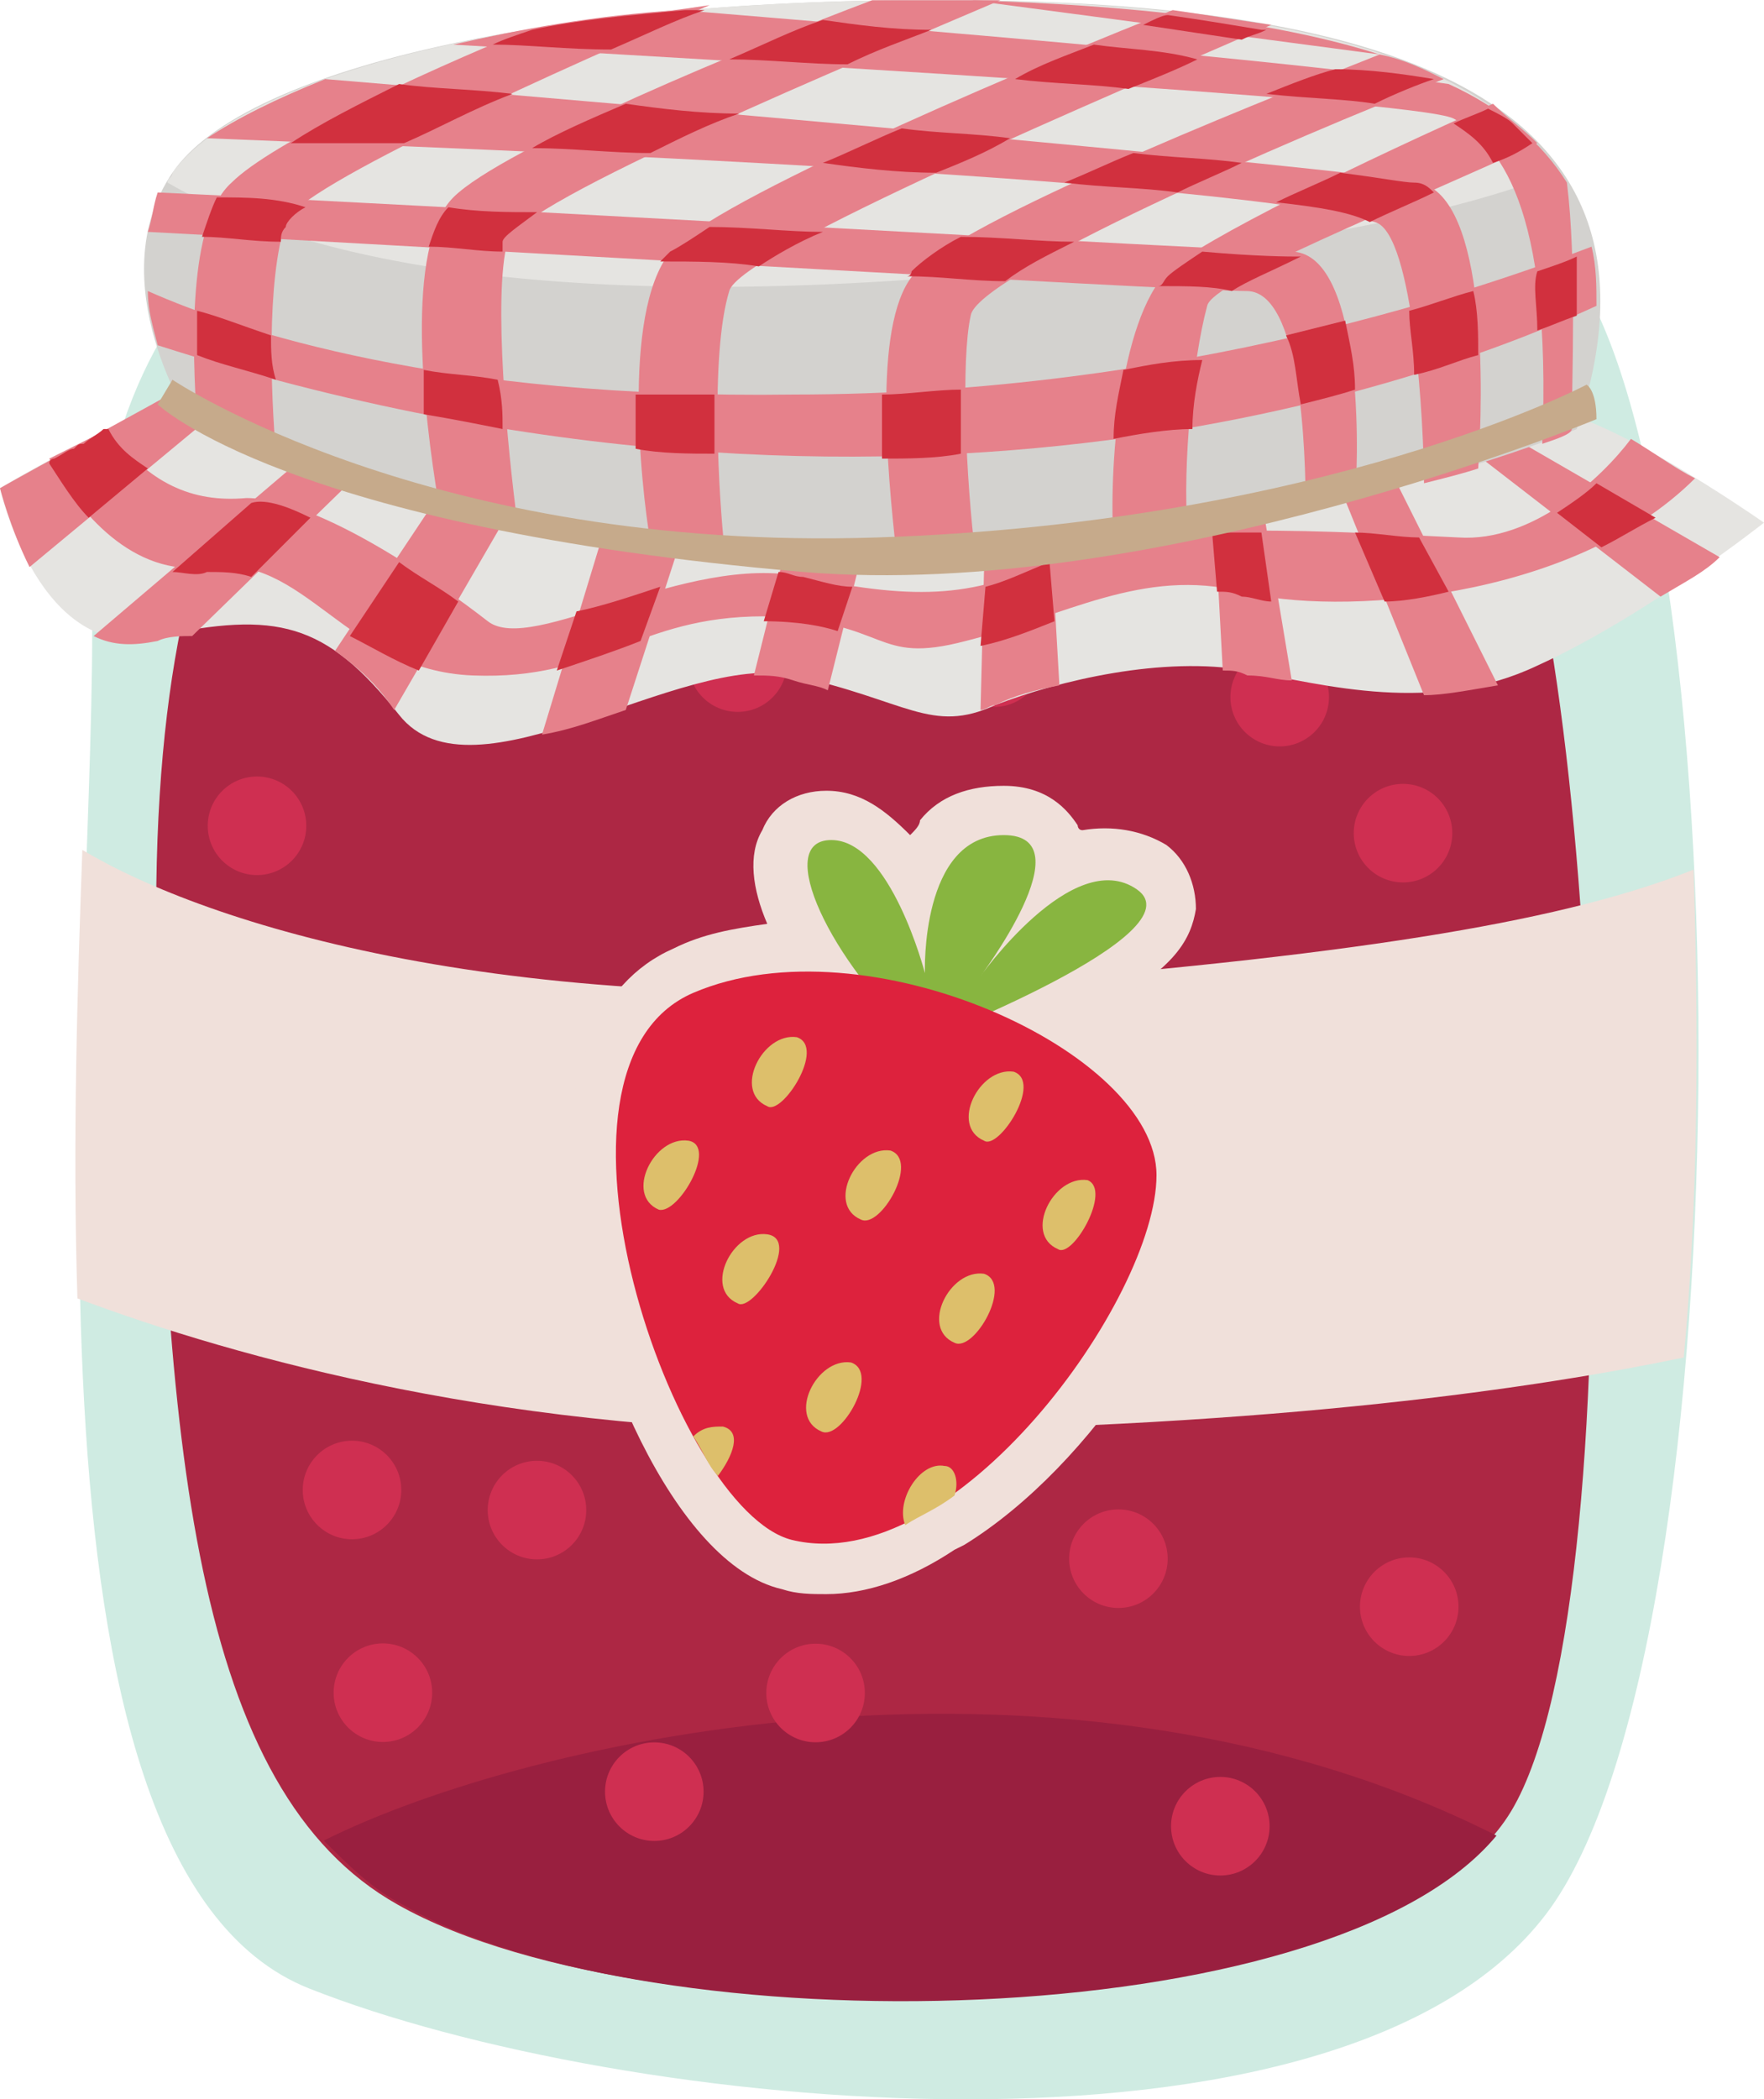<svg version="1.1" xmlns="http://www.w3.org/2000/svg" xmlns:xlink="http://www.w3.org/1999/xlink" width="35.8" height="42.594" viewBox="0,0,35.8,42.594"><g transform="translate(-222,-157.995)"><g data-paper-data="{&quot;isPaintingLayer&quot;:true}" fill-rule="nonzero" stroke="none" stroke-width="1" stroke-linecap="butt" stroke-linejoin="miter" stroke-miterlimit="10" stroke-dasharray="" stroke-dashoffset="0" style="mix-blend-mode: normal"><g><path d="M253.571,163.039c3.8,3.8 4,28.3 -0.2,33.8c-4.2,5.5 -18.8,4 -25.1,1.5c-6.3,-2.5 -4.4,-20 -4.4,-27.5c0,-7.5 4.7,-10.2 10.2,-11c9,-1.2 16.4,0.2 19.5,3.2z" fill="#cfebe2"/><g><path d="M252.271,166.939c2.1,2.9 3.1,23.3 0.4,27.8c-2.7,4.5 -17.3,4.9 -22.6,1.9c-4.1,-2.3 -4.8,-9.2 -4.9,-19.7c-0.1,-10.7 3.6,-13.2 7.4,-13.9c14.8,-3 17.7,0.9 19.7,3.9z" fill="#ad2744"/><path d="M230.171,196.639c-0.6,-0.3 -1.1,-0.8 -1.6,-1.3c4.2,-2.1 15.1,-4.5 23.8,-0.1c-3.4,4.1 -17.2,4.3 -22.2,1.4z" fill="#991f3f"/><path d="M228.771,192.339c0,-0.552 0.448,-1 1,-1c0.552,0 1,0.448 1,1c0,0.552 -0.448,1 -1,1c-0.552,0 -1,-0.448 -1,-1z" fill="#cf2f51"/><path d="M249.6,190.594c0,-0.552 0.448,-1 1,-1c0.552,0 1,0.448 1,1c0,0.552 -0.448,1 -1,1c-0.552,0 -1,-0.448 -1,-1z" fill="#cf2f51"/><path d="M237.552,192.345c0,-0.552 0.448,-1 1,-1c0.552,0 1,0.448 1,1c0,0.552 -0.448,1 -1,1c-0.552,0 -1,-0.448 -1,-1z" fill="#cf2f51"/><path d="M243.698,189.62c0,-0.552 0.448,-1 1,-1c0.552,0 1,0.448 1,1c0,0.552 -0.448,1 -1,1c-0.552,0 -1,-0.448 -1,-1z" fill="#cf2f51"/><path d="M228.144,188.226c0,-0.552 0.448,-1 1,-1c0.552,0 1,0.448 1,1c0,0.552 -0.448,1 -1,1c-0.552,0 -1,-0.448 -1,-1z" fill="#cf2f51"/><path d="M226.216,174.75c0,-0.552 0.448,-1 1,-1c0.552,0 1,0.448 1,1c0,0.552 -0.448,1 -1,1c-0.552,0 -1,-0.448 -1,-1z" fill="#cf2f51"/><path d="M249.474,174.899c0,-0.552 0.448,-1 1,-1c0.552,0 1,0.448 1,1c0,0.552 -0.448,1 -1,1c-0.552,0 -1,-0.448 -1,-1z" fill="#cf2f51"/><path d="M241.171,171.339c0,-0.552 0.448,-1 1,-1c0.552,0 1,0.448 1,1c0,0.552 -0.448,1 -1,1c-0.552,0 -1,-0.448 -1,-1z" fill="#cf2f51"/><path d="M234.279,194.347c0,-0.552 0.448,-1 1,-1c0.552,0 1,0.448 1,1c0,0.552 -0.448,1 -1,1c-0.552,0 -1,-0.448 -1,-1z" fill="#cf2f51"/><path d="M231.898,188.634c0,-0.552 0.448,-1 1,-1c0.552,0 1,0.448 1,1c0,0.552 -0.448,1 -1,1c-0.552,0 -1,-0.448 -1,-1z" fill="#cf2f51"/><path d="M246.971,172.139c0,-0.552 0.448,-1 1,-1c0.552,0 1,0.448 1,1c0,0.289 -0.122,0.549 -0.318,0.732c-0.179,0.166 -0.418,0.268 -0.682,0.268c-0.552,0 -1,-0.448 -1,-1z" fill="#cf2f51"/><path d="M245.766,195.048c0,-0.552 0.448,-1 1,-1c0.552,0 1,0.448 1,1c0,0.552 -0.448,1 -1,1c-0.552,0 -1,-0.448 -1,-1z" fill="#cf2f51"/><path d="M235.971,171.439c0,-0.552 0.448,-1 1,-1c0.552,0 1,0.448 1,1c0,0.552 -0.448,1 -1,1c-0.552,0 -1,-0.448 -1,-1z" fill="#cf2f51"/></g><path d="M239.671,187.039c-7.2,0.1 -12.9,-1.5 -16.1,-2.7c-0.1,-3.2 0,-6.3 0.1,-9.1c2.5,1.5 8.7,3.5 18.7,2.7c7.5,-0.6 11.5,-1.3 14,-2.3c0.1,3.2 0.1,6.7 -0.2,9.9c-2.9,0.6 -8.1,1.4 -16.5,1.5z" fill="#f0e0da"/><g><g><path d="M240.771,188.539l-0.1,0.1c-0.9,0.5 -1.8,0.8 -2.7,0.6c-2.5,-0.5 -5.5,-9.5 -2,-11.1c1,-0.4 2.2,-0.5 3.3,-0.4c-1,-1.4 -1.4,-2.7 -0.5,-2.7c1.2,0 1.9,2.7 1.9,2.7c0,0 -0.1,-2.8 1.6,-2.8c1.5,0 0.1,2.1 -0.4,2.7c0.5,-0.5 2,-2.4 3.1,-1.6c0.9,0.5 -1.2,1.7 -2.8,2.4c1.9,0.9 3.3,2.1 3.3,3.4c0,1.8 -2.1,5.2 -4.7,6.7z" fill="#e5e4e1"/><path d="M238.771,190.339c-0.3,0 -0.6,0 -0.9,-0.1c-2.2,-0.5 -4,-4.9 -4.3,-7.8c-0.2,-2.6 0.5,-4.5 2.1,-5.2c0.6,-0.3 1.2,-0.4 1.9,-0.5c-0.3,-0.7 -0.4,-1.4 -0.1,-1.9c0.2,-0.5 0.7,-0.8 1.3,-0.8c0.7,0 1.2,0.4 1.7,0.9c0.1,-0.1 0.2,-0.2 0.2,-0.3c0.4,-0.5 1,-0.7 1.7,-0.7c0.9,0 1.3,0.5 1.5,0.8c0,0 0,0.1 0.1,0.1c0.6,-0.1 1.2,0 1.7,0.3c0.4,0.3 0.6,0.8 0.6,1.3c-0.1,0.6 -0.4,1.2 -1.9,2c1.4,1 2.2,2.1 2.2,3.3c0,2.3 -2.4,6 -5,7.6l-0.2,0.1c-0.9,0.6 -1.8,0.9 -2.6,0.9zM238.471,178.639c-0.7,0 -1.4,0.1 -1.9,0.4c-1.1,0.5 -1,2.4 -1,3.2c0.3,3 2,5.9 2.7,6.1c0.6,0.1 1.2,0 2,-0.5l0.1,-0.1c2.2,-1.4 4,-4.6 4,-5.9c0,-0.6 -0.9,-1.7 -2.7,-2.4c-0.3,-0.1 -0.5,-0.4 -0.6,-0.7c-0.1,0.1 -0.2,0.1 -0.3,0.1c-0.3,0 -0.6,-0.1 -0.9,-0.3c-0.2,0.2 -0.5,0.3 -0.8,0.2c-0.1,-0.1 -0.3,-0.1 -0.6,-0.1z" fill="#f0e0da"/></g><g><path d="M240.671,179.139c-1.8,-1.6 -3,-4.1 -1.8,-4.1c1.2,0 1.9,2.7 1.9,2.7c0,0 -0.1,-2.8 1.6,-2.8c1.7,0 -0.5,2.9 -0.5,2.9c0,0 1.9,-2.7 3.2,-1.8c1.3,0.9 -4.4,3.1 -4.4,3.1z" fill="#88b540"/><path d="M238.071,189.239c-2.4,-0.6 -5.5,-9.6 -2,-11.1c3.5,-1.5 9.4,1.2 9.4,3.7c0,2.5 -4.1,8.2 -7.4,7.4z" fill="#dd223d"/><path d="M239.471,182.739c-0.7,-0.3 -0.1,-1.5 0.6,-1.4c0.6,0.2 -0.2,1.6 -0.6,1.4z" fill="#ddbf6b"/><path d="M241.371,185.239c-0.7,-0.3 -0.1,-1.5 0.6,-1.4c0.6,0.2 -0.2,1.6 -0.6,1.4z" fill="#ddbf6b"/><path d="M241.971,181.139c-0.7,-0.3 -0.1,-1.5 0.6,-1.4c0.6,0.2 -0.3,1.6 -0.6,1.4z" fill="#ddbf6b"/><path d="M238.671,187.039c-0.7,-0.3 -0.1,-1.5 0.6,-1.4c0.6,0.2 -0.2,1.6 -0.6,1.4z" fill="#ddbf6b"/><path d="M241.371,188.339c-0.4,0.3 -0.7,0.4 -1,0.6c-0.2,-0.5 0.3,-1.3 0.8,-1.2c0.2,0 0.3,0.3 0.2,0.6z" fill="#ddbf6b"/><path d="M243.471,183.339c-0.7,-0.3 -0.1,-1.5 0.6,-1.4c0.5,0.2 -0.3,1.6 -0.6,1.4z" fill="#ddbf6b"/><path d="M236.971,184.439c-0.7,-0.3 -0.1,-1.5 0.6,-1.4c0.7,0.1 -0.3,1.6 -0.6,1.4z" fill="#ddbf6b"/><path d="M237.571,180.439c-0.7,-0.3 -0.1,-1.5 0.6,-1.4c0.6,0.2 -0.3,1.6 -0.6,1.4z" fill="#ddbf6b"/><path d="M236.571,187.939c-0.2,-0.2 -0.3,-0.5 -0.5,-0.8c0.2,-0.2 0.4,-0.2 0.6,-0.2c0.4,0.1 0.2,0.6 -0.1,1z" fill="#ddbf6b"/><path d="M235.371,182.539c-0.7,-0.3 -0.1,-1.5 0.6,-1.4c0.6,0.1 -0.2,1.5 -0.6,1.4z" fill="#ddbf6b"/></g></g></g><g><path d="M253,166.3c1.1,-0.3 4.8,2.3 4.8,2.3c0,0 -2.4,1.9 -4.6,2.9c-2.1,1 -4.3,0.4 -5.9,0.1c-1.7,-0.3 -3.8,0.2 -5.1,0.7c-1.3,0.6 -1.8,-0.1 -4.1,-0.6c-2.3,-0.5 -6.5,2.7 -8,0.8c-1.5,-1.9 -2.5,-2.1 -4.9,-1.6c-2.4,0.6 -3.2,-3 -3.2,-3c0.8,-0.5 4.1,-2.2 4.1,-2.2c17.1,2.4 26.9,0.6 26.9,0.6z" fill="#e5e4e1"/><path d="M226.7,166.1l-4.1,3.4c-0.4,-0.8 -0.6,-1.6 -0.6,-1.6c0.7,-0.4 3.1,-1.7 3.8,-2.1z" fill="#e6818b"/><path d="M229.7,167.2l-3.8,3.7c-0.2,0 -0.5,0 -0.7,0.1c-0.5,0.1 -0.9,0.1 -1.3,-0.1l4.7,-4z" fill="#e6818b"/><path d="M232.9,167.4l-2.9,5c-0.4,-0.6 -0.8,-0.9 -1.2,-1.2l2.6,-3.9z" fill="#e6818b"/><path d="M234.4,168.3l1.5,0.4l-1.2,3.7c-0.6,0.2 -1.1,0.4 -1.7,0.5z" fill="#e6818b"/><path d="M238.1,168.5l1.5,0.3l-0.8,3.2c-0.2,-0.1 -0.4,-0.1 -0.7,-0.2c-0.3,-0.1 -0.5,-0.1 -0.8,-0.1z" fill="#e6818b"/><path d="M242,168.4h1.3l0.2,3.5c-0.5,0.1 -0.9,0.2 -1.3,0.4c-0.1,0 -0.2,0.1 -0.3,0.1z" fill="#e6818b"/><path d="M247.316,171.7c-0.2,-0.1 -0.3,-0.1 -0.5,-0.1l-0.2,-3.7l0.9,-0.3l0.7,4.2c-0.3,0 -0.5,-0.1 -0.9,-0.1z" fill="#e6818b"/><path d="M250.9,172.1l-1.9,-4.7l1,-0.3l2.4,4.8c-0.6,0.1 -1.1,0.2 -1.5,0.2z" fill="#e6818b"/><path d="M255.7,170.1l-4.4,-3.4h1.1l4.5,2.6c-0.3,0.3 -0.7,0.5 -1.2,0.8z" fill="#e6818b"/><path d="M225.9,166.6c0,0 -1.9,-2.9 -0.4,-5.1c1.5,-2.2 8.1,-3.6 16.3,-3.5c8.2,0.1 14.5,1.9 12.2,8.7c0,0 -13.9,5.9 -28.1,-0.1z" fill="#d3d2cf"/><path d="M225.4,161.7c0,-0.1 0.1,-0.1 0.1,-0.2c1.6,-2.2 8.1,-3.6 16.3,-3.5c5.5,0.1 10.1,0.9 11.8,3.5c-2,0.8 -5.6,1.6 -12.2,2.1c-9.8,0.8 -14.1,-0.8 -16,-1.9z" fill="#e5e4e1"/><path d="M236.4,158.1c-2.8,1.2 -8.4,3.7 -8.6,4.4c-0.4,1.2 -0.3,3.5 -0.2,4.7c-0.5,-0.2 -1.1,-0.4 -1.6,-0.6c-0.1,-1.5 -0.2,-4.1 0.7,-4.9c0.8,-0.8 3.8,-2.2 6,-3.1c1.1,-0.2 2.4,-0.3 3.7,-0.5z" fill="#e6818b"/><path d="M232.3,162.9c-0.3,1.1 0,4.2 0.2,5.7c-0.5,-0.1 -1.1,-0.3 -1.6,-0.4c-0.3,-1.8 -0.7,-5.2 0.3,-6.2c1,-1 6.1,-3.1 8.5,-4c0.7,0 1.4,0 2.1,0c0.2,0 0.3,0 0.5,0c-2.8,1.2 -9.8,4.1 -10,4.9z" fill="#e6818b"/><path d="M247.8,158.5c-3.2,1.4 -10.8,4.6 -11,5.4c-0.4,1.3 -0.2,4.3 -0.1,5.2c-0.5,0 -1,0 -1.5,-0.1c-0.2,-1.2 -0.6,-4.9 0.5,-6c1.1,-1.1 7.8,-3.9 10.1,-4.8c0.7,0.1 1.3,0.2 2,0.3z" fill="#e6818b"/><path d="M241.7,164.4c-0.2,0.9 -0.1,3.3 0.1,4.9c-0.6,0 -1.1,0 -1.6,0c-0.2,-1.8 -0.5,-4.9 0.4,-5.8c1.2,-1.2 7.9,-3.8 9.4,-4.4c0.5,0.1 0.9,0.3 1.3,0.5c-3.1,1.2 -9.5,4 -9.6,4.8z" fill="#e6818b"/><path d="M246.1,168.7c-0.5,0.1 -1,0.2 -1.5,0.3c-0.1,-1.4 0.1,-4.5 1.1,-5.5c0.6,-0.6 4.1,-2.3 6.6,-3.4c0.3,0.3 0.6,0.5 0.9,0.8c-2.8,1.3 -6.6,2.8 -6.7,3.3c-0.3,1.1 -0.5,3.3 -0.4,4.5z" fill="#e6818b"/><path d="M241.7,158c3.2,0.1 6.1,0.4 8.3,1.1l-8.3,-1.1c0,0 0.1,0 0,0z" fill="#e6818b"/><path d="M245.7,158.3c0.7,0.1 1.3,0.2 1.9,0.3c0.1,0 0.1,0 0.1,0c-0.2,0.1 -0.3,0.1 -0.5,0.2l-2,-0.3c0.2,-0.1 0.4,-0.2 0.5,-0.2z" fill="#d1303e"/><path d="M238.1,166c7.9,0 14.1,-2.2 16.2,-3c0.1,0.4 0.1,0.8 0.1,1.2c-2.8,1.3 -13.9,5.7 -29.2,0.8c-0.1,-0.4 -0.2,-0.7 -0.2,-1.1c1.8,0.8 6,2.2 13.1,2.1z" fill="#e6818b"/><path d="M246.4,165.3c-0.1,0.4 -0.2,0.9 -0.2,1.4c-0.5,0 -1.1,0.1 -1.6,0.2c0,-0.5 0.1,-0.9 0.2,-1.4c0.5,-0.1 1,-0.2 1.6,-0.2z" fill="#d1303e"/><path d="M241.5,167.2c-0.5,0.1 -1.1,0.1 -1.6,0.1c0,-0.5 0,-0.9 0,-1.3c0.5,0 1.1,-0.1 1.6,-0.1c0,0.4 0,0.8 0,1.3z" fill="#d1303e"/><path d="M236.5,167.2c-0.5,0 -1.1,0 -1.6,-0.1c0,-0.4 0,-0.7 0,-1.1c0.5,0 1.1,0 1.6,0c0,0.4 0,0.8 0,1.2z" fill="#d1303e"/><path d="M230.6,165.5c0.5,0.1 1,0.1 1.5,0.2c0.1,0.4 0.1,0.7 0.1,1c-0.5,-0.1 -1,-0.2 -1.6,-0.3c0,-0.3 0,-0.6 0,-0.9z" fill="#d1303e"/><path d="M227.6,165.7c-0.6,-0.2 -1.1,-0.3 -1.6,-0.5c0,-0.3 0,-0.6 0,-0.9c0.4,0.1 0.9,0.3 1.5,0.5c0,0.3 0,0.6 0.1,0.9z" fill="#d1303e"/><path d="M248.5,168.4c0,-1.3 -0.1,-4.5 -1.2,-4.5c-1.3,0 -18.4,-1 -22.3,-1.2c0.1,-0.3 0.1,-0.5 0.2,-0.8c4.4,0.2 22.2,1.2 23,1.2c1.4,0 1.4,3.8 1.3,5c-0.3,0.1 -0.6,0.2 -1,0.3z" fill="#e6818b"/><path d="M248.1,164.8c0.4,-0.1 0.8,-0.2 1.2,-0.3c0.1,0.5 0.2,0.9 0.2,1.4c-0.3,0.1 -0.7,0.2 -1.1,0.3c-0.1,-0.5 -0.1,-1 -0.3,-1.4z" fill="#d1303e"/><path d="M245.5,163.8c0.1,0 0.1,-0.1 0.2,-0.2c0.1,-0.1 0.4,-0.3 0.7,-0.5c1.1,0.1 1.8,0.1 1.9,0.1h0.1c-0.6,0.3 -1.1,0.5 -1.4,0.7c-0.4,-0.1 -0.9,-0.1 -1.5,-0.1z" fill="#d1303e"/><path d="M242.4,163.7c-0.7,0 -1.3,-0.1 -2,-0.1c0.1,0 0.1,-0.1 0.1,-0.1c0.2,-0.2 0.6,-0.5 1,-0.7c0.8,0 1.6,0.1 2.3,0.1c-0.6,0.3 -1,0.5 -1.4,0.8z" fill="#d1303e"/><path d="M235.4,163.3c0.1,-0.1 0.1,-0.1 0.2,-0.2c0.2,-0.1 0.5,-0.3 0.8,-0.5c0.8,0 1.6,0.1 2.3,0.1c-0.5,0.2 -1,0.5 -1.3,0.7c-0.6,-0.1 -1.3,-0.1 -2,-0.1z" fill="#d1303e"/><path d="M232.9,162.3c-0.4,0.3 -0.7,0.5 -0.7,0.6c0,0.1 0,0.1 0,0.2c-0.5,0 -1,-0.1 -1.5,-0.1c0.1,-0.3 0.2,-0.6 0.4,-0.8c0.6,0.1 1.2,0.1 1.8,0.1z" fill="#d1303e"/><path d="M228.2,162.2c-0.2,0.1 -0.4,0.3 -0.4,0.4c-0.1,0.1 -0.1,0.2 -0.1,0.3c-0.6,0 -1.1,-0.1 -1.6,-0.1c0.1,-0.3 0.2,-0.6 0.3,-0.8c0.6,0 1.2,0 1.8,0.2z" fill="#d1303e"/><path d="M252,167.5c-0.3,0.1 -0.7,0.2 -1.1,0.3c0,-1.1 -0.2,-5.1 -1,-5.3c-3.5,-1 -21.5,-1.6 -23.7,-1.7c0.6,-0.4 1.4,-0.8 2.4,-1.2c6.1,0.5 20.8,1.8 22.2,2.1c1.4,0.3 1.3,4.3 1.2,5.8z" fill="#e6818b"/><path d="M247.9,162.1c0.4,-0.2 0.9,-0.4 1.3,-0.6c0.8,0.1 1.3,0.2 1.5,0.2c0.2,0 0.3,0.1 0.4,0.2c-0.4,0.2 -0.9,0.4 -1.3,0.6c-0.4,-0.2 -1,-0.3 -1.9,-0.4z" fill="#d1303e"/><path d="M243.6,161.7c0.5,-0.2 0.9,-0.4 1.4,-0.6c0.8,0.1 1.5,0.1 2.2,0.2c-0.4,0.2 -0.9,0.4 -1.3,0.6c-0.7,-0.1 -1.5,-0.1 -2.3,-0.2z" fill="#d1303e"/><path d="M238.7,161.3c0.5,-0.2 1.1,-0.5 1.6,-0.7c0.7,0.1 1.5,0.1 2.2,0.2c-0.5,0.3 -1,0.5 -1.5,0.7c-0.8,0 -1.6,-0.1 -2.3,-0.2z" fill="#d1303e"/><path d="M237,160.3c-0.6,0.2 -1.2,0.5 -1.8,0.8c-0.8,0 -1.6,-0.1 -2.4,-0.1c0.5,-0.3 1.2,-0.6 1.9,-0.9c0.7,0.1 1.5,0.2 2.3,0.2z" fill="#d1303e"/><path d="M227.9,160.9c0.6,-0.4 1.4,-0.8 2.2,-1.2c0.7,0.1 1.5,0.1 2.3,0.2c-0.8,0.3 -1.5,0.7 -2.2,1c-0.9,0 -1.7,0 -2.3,0z" fill="#d1303e"/><path d="M250.6,164.3c0.4,-0.1 0.9,-0.3 1.3,-0.4c0.1,0.4 0.1,0.9 0.1,1.3c-0.4,0.1 -0.8,0.3 -1.3,0.4c0,-0.5 -0.1,-0.9 -0.1,-1.3z" fill="#d1303e"/><path d="M253.3,167c0.2,-4.9 -0.9,-6.1 -1.8,-6.6c-0.8,-0.4 -15.3,-1.2 -20.3,-1.5c1.3,-0.3 2.9,-0.6 4.6,-0.7c4.8,0.4 12.2,1 15.6,1.5c1.1,0.5 1.9,1.2 2.4,2c0.2,1.6 0.1,3.9 0.1,5c0,0.1 -0.3,0.2 -0.6,0.3z" fill="#e6818b"/><path d="M253.1,160.9c-0.3,0.2 -0.5,0.3 -0.8,0.4c-0.2,-0.4 -0.5,-0.6 -0.8,-0.8c0.2,-0.1 0.5,-0.2 0.7,-0.3c0.2,0.1 0.4,0.2 0.5,0.3c0.1,0.1 0.1,0.1 0.2,0.2c0.1,0.1 0.2,0.2 0.2,0.2z" fill="#d1303e"/><path d="M249.1,159.4c0.7,0 1.4,0.1 2,0.2c-0.3,0.1 -0.8,0.3 -1.2,0.5c-0.6,-0.1 -1.3,-0.1 -2.2,-0.2c0.5,-0.2 1,-0.4 1.4,-0.5z" fill="#d1303e"/><path d="M244.2,158.9c0.7,0.1 1.4,0.1 2.1,0.3c-0.4,0.2 -0.9,0.4 -1.4,0.6c-0.7,-0.1 -1.5,-0.1 -2.3,-0.2c0.5,-0.3 1.1,-0.5 1.6,-0.7z" fill="#d1303e"/><path d="M235.9,158.2c0.2,0 0.3,0 0.4,0c-0.6,0.2 -1.2,0.5 -1.9,0.8c-0.9,0 -1.7,-0.1 -2.4,-0.1c0.2,-0.1 0.5,-0.2 0.8,-0.3c-0.1,0 -0.1,0 0,0c0.9,-0.2 2,-0.3 3.1,-0.4z" fill="#d1303e"/><path d="M240.9,158.6c-0.5,0.2 -1.1,0.4 -1.7,0.7c-0.8,0 -1.6,-0.1 -2.4,-0.1c0.7,-0.3 1.3,-0.6 1.9,-0.8c0.7,0.1 1.4,0.2 2.2,0.2z" fill="#d1303e"/><path d="M253.2,163.5c0.3,-0.1 0.6,-0.2 0.8,-0.3c0,0.4 0,0.8 0,1.2c-0.3,0.1 -0.5,0.2 -0.8,0.3c0,-0.5 -0.1,-0.9 0,-1.2z" fill="#d1303e"/><path d="M247.2,170c-2,-0.5 -3.6,0.5 -5.6,1c-1.9,0.5 -1.5,-0.4 -4.1,-0.5c-2.6,0 -3.3,1.3 -5.9,1.2c-2.6,-0.1 -3.4,-2.5 -5.4,-2.2c-1.5,0.2 -2.6,-1.1 -3.2,-2.2c0.4,-0.2 0.8,-0.4 1.2,-0.6c0.8,1.1 1.7,1.5 2.8,1.4c1.5,0 4,1.8 4.9,2.5c0.9,0.7 4,-1.4 6.4,-0.9c2.4,0.5 3.5,0.4 5.2,-0.4c1.6,-0.8 5.9,-0.5 8.1,-0.4c1.5,0.1 2.9,-1.2 3.5,-2c0.5,0.3 0.9,0.6 1.3,0.8c-2.5,2.5 -7.3,2.8 -9.2,2.3z" fill="#e6818b"/><path d="M239,170.8c-0.3,-0.1 -0.8,-0.2 -1.5,-0.2l0.3,-1c0.2,0 0.3,0.1 0.5,0.1c0.4,0.1 0.7,0.2 1,0.2z" fill="#d1303e"/><path d="M233.7,170.4c0.5,-0.1 1.1,-0.3 1.7,-0.5l-0.4,1.1c-0.5,0.2 -1.1,0.4 -1.7,0.6z" fill="#d1303e"/><path d="M229.1,170.9l1,-1.5c0.4,0.3 0.8,0.5 1.2,0.8l-0.8,1.4c-0.5,-0.2 -1,-0.5 -1.4,-0.7z" fill="#d1303e"/><path d="M228.3,168.5l-1.2,1.2c-0.3,-0.1 -0.6,-0.1 -0.9,-0.1c-0.2,0.1 -0.5,0 -0.7,0l1.6,-1.4c0.3,-0.1 0.8,0.1 1.2,0.3z" fill="#d1303e"/><path d="M223,167.4c0,-0.1 0.1,-0.1 0.1,-0.1c0.2,-0.1 0.3,-0.2 0.4,-0.2c0.1,-0.1 0.1,-0.1 0.2,-0.1c0.1,-0.1 0.3,-0.2 0.4,-0.3c0.1,0 0.1,0 0.1,0c0.2,0.4 0.5,0.6 0.8,0.8l-1.2,1c-0.3,-0.3 -0.6,-0.8 -0.8,-1.1z" fill="#d1303e"/><path d="M255.6,168.5c-0.4,0.2 -0.7,0.4 -1.1,0.6l-0.9,-0.7c0.3,-0.2 0.6,-0.4 0.8,-0.6z" fill="#d1303e"/><path d="M249.5,168.8c0.4,0 0.9,0.1 1.3,0.1l0.6,1.1c-0.4,0.1 -0.9,0.2 -1.3,0.2z" fill="#d1303e"/><path d="M247.6,168.8l0.2,1.4c-0.2,0 -0.4,-0.1 -0.6,-0.1c-0.2,-0.1 -0.3,-0.1 -0.5,-0.1l-0.1,-1.2c0.4,0 0.7,0 1,0z" fill="#d1303e"/><path d="M242,169.9c0.4,-0.1 0.8,-0.3 1.3,-0.5l0.1,1.2c-0.5,0.2 -1,0.4 -1.5,0.5z" fill="#d1303e"/><path d="M225.5,165.7c0,0 5.2,3.5 14.3,3.2c9.1,-0.3 14.4,-3.1 14.4,-3.1c0,0 0.2,0.1 0.2,0.7c0,0 -8.9,3.7 -16.1,3.1c-10.5,-0.9 -13.1,-3.4 -13.1,-3.4z" fill="#c6aa8b"/></g></g></g></svg>